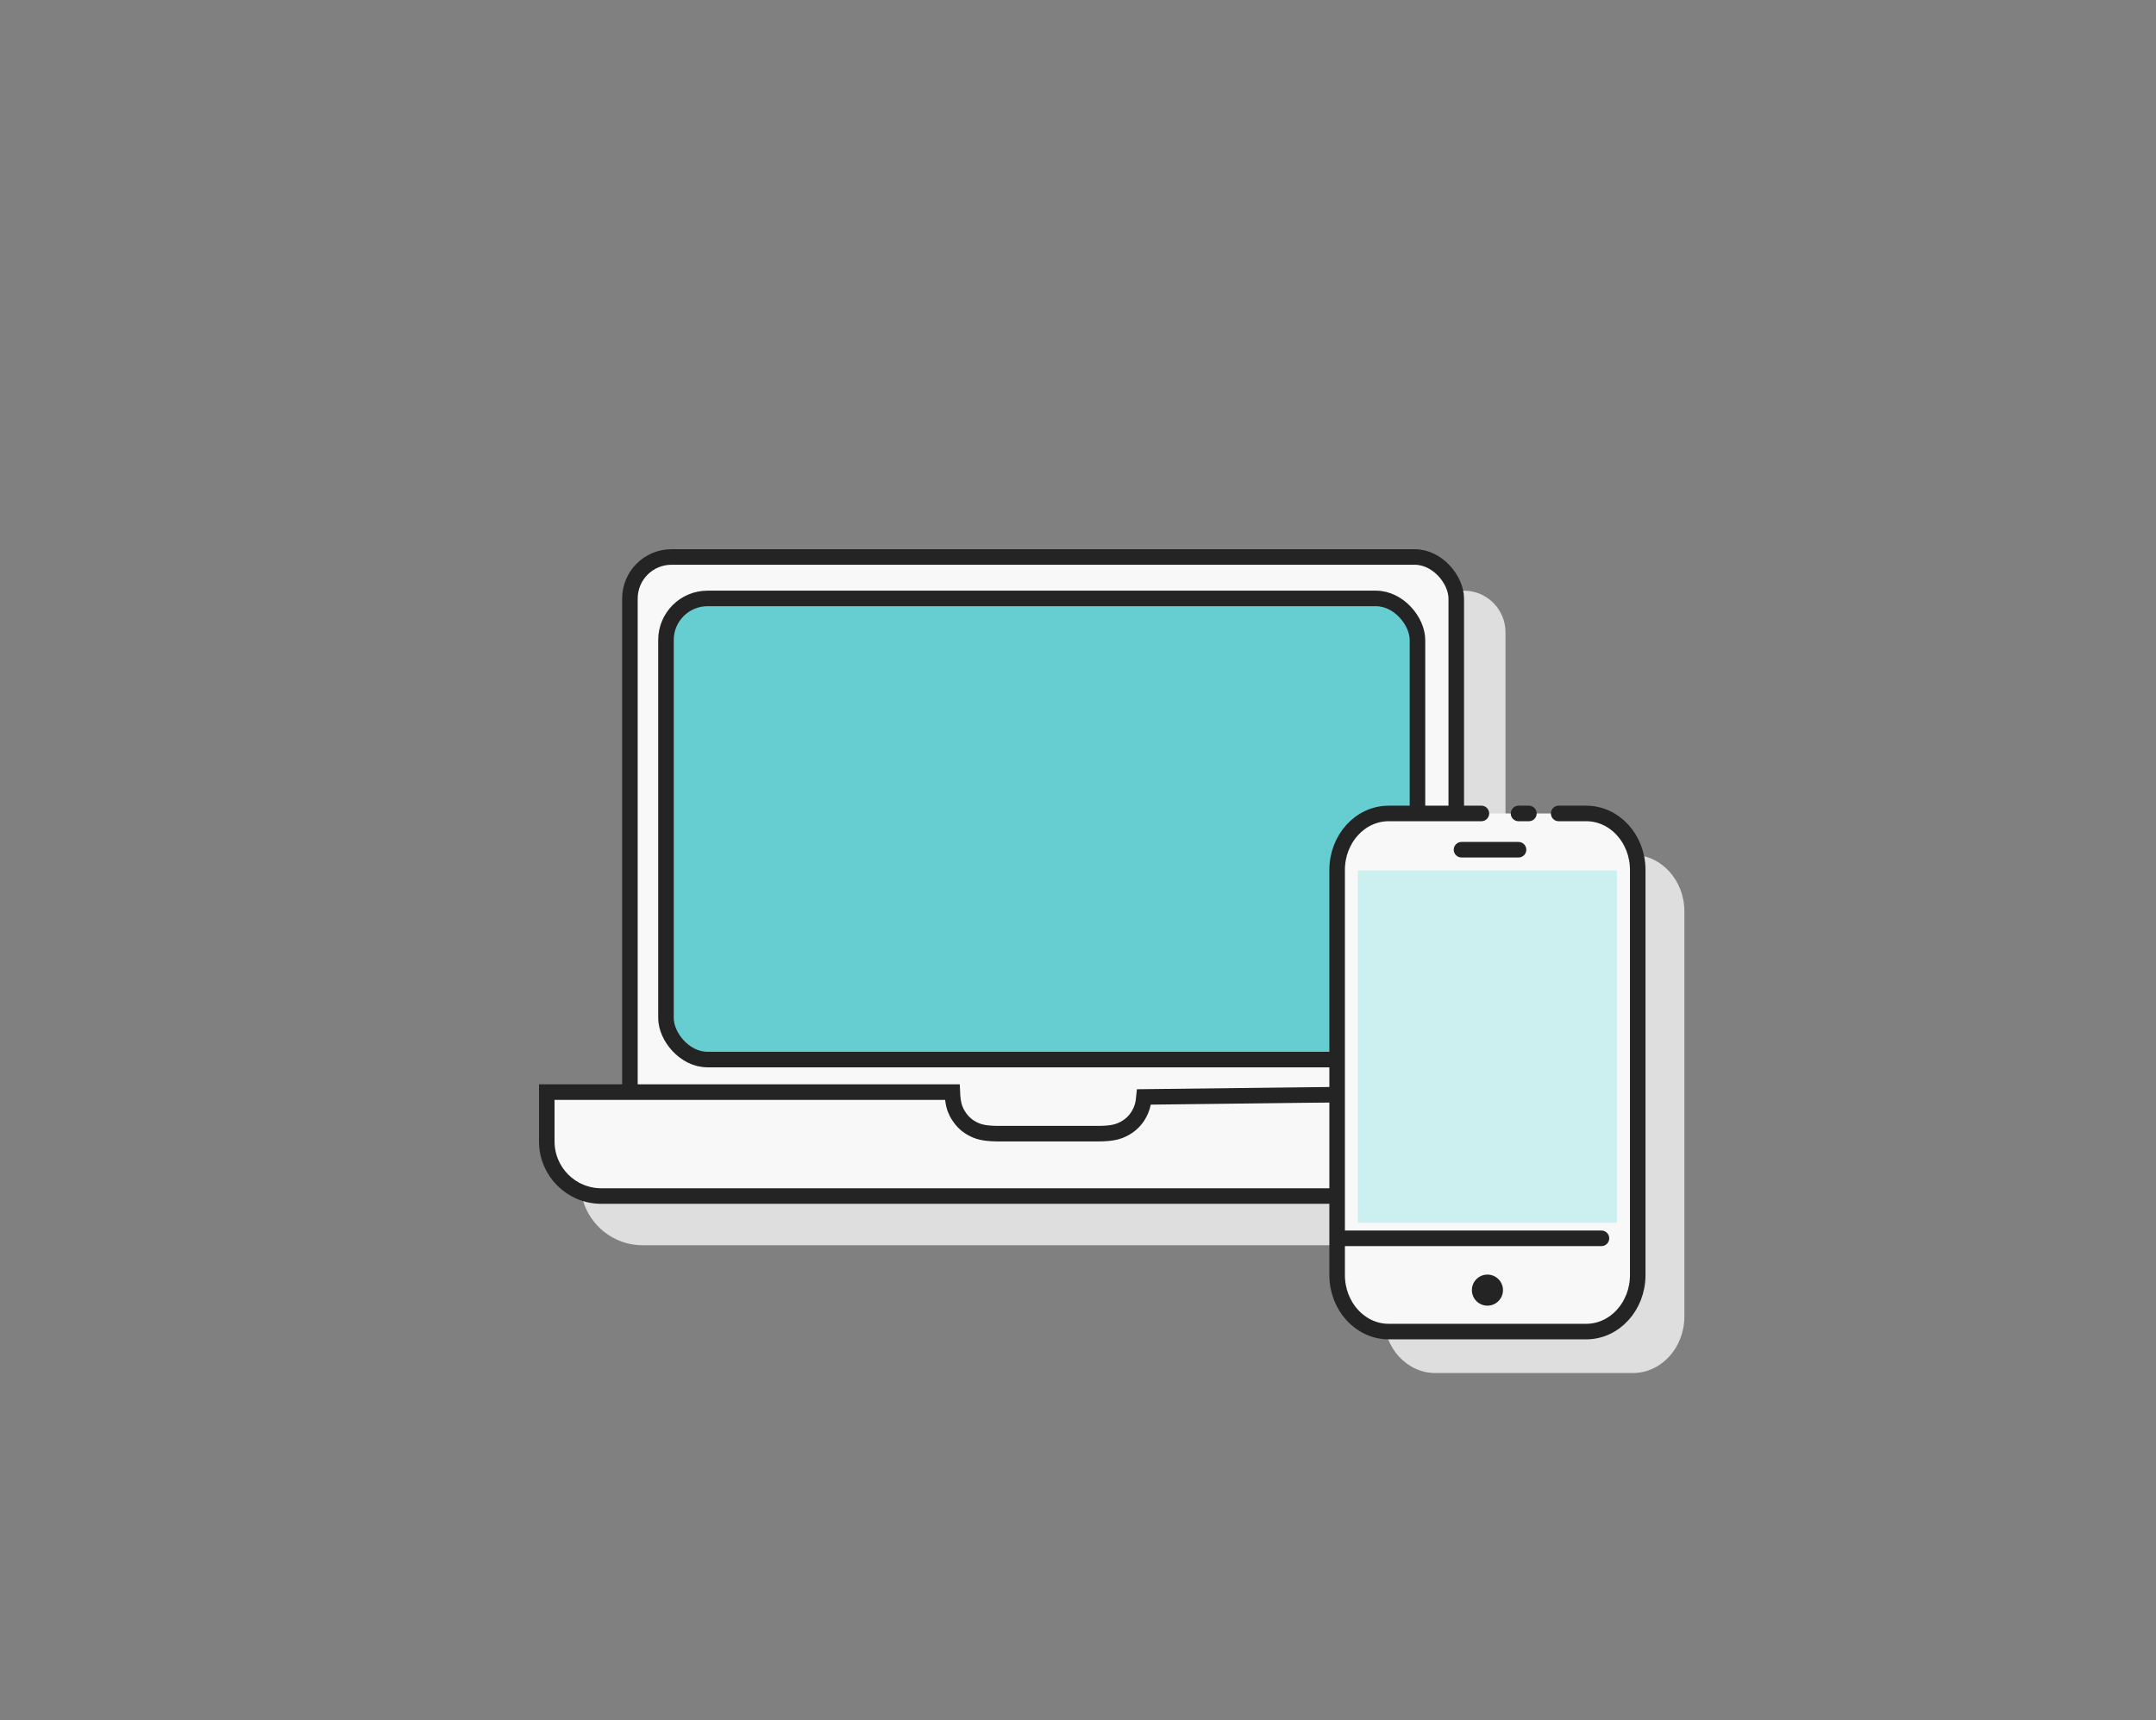 <?xml version="1.0" encoding="UTF-8"?>
<svg width="208px" height="166px" viewBox="0 0 208 166" version="1.1" xmlns="http://www.w3.org/2000/svg" xmlns:xlink="http://www.w3.org/1999/xlink">
    <rect x="0" y="0" width="208" height="166" fill="#808080" stroke="none"/>
    <title>icon_digitalfaehigkeit</title>
    <g id="icon_digitalfaehigkeit" stroke="none" stroke-width="1" fill="none" fill-rule="evenodd">
        <g id="icon_medienkompetenzen" transform="translate(52, 53)">
            <path d="M89.231,4 C91.446,4 93.242,5.796 93.242,8.011 L93.242,55.64 L101.765,55.64 L101.765,61.155 C101.765,64.478 99.072,67.171 95.749,67.171 L10.016,67.171 C6.694,67.171 4,64.478 4,61.155 L4,55.64 L12.021,55.64 L12.022,8.011 C12.022,5.796 13.818,4 16.033,4 L89.231,4 Z" id="Combined-Shape" fill="#DEDEDE"></path>
            <rect id="Rectangle" stroke="#242424" stroke-width="1.5" fill="#F8F8F8" x="8.772" y="0.75" width="79.72" height="58.663" rx="4.011"></rect>
            <rect id="Rectangle" stroke="#242424" stroke-width="1.5" fill="#66CED1" x="12.25" y="4.75" width="72.5" height="44.5" rx="4.011"></rect>
            <path d="M39.875,52.389 C39.922,53.434 40.073,53.912 40.292,54.353 C40.684,55.089 41.173,55.578 41.795,55.911 C42.331,56.197 42.875,56.379 44.14,56.399 L44.14,56.399 L53.882,56.401 C55.328,56.401 55.903,56.214 56.471,55.911 C57.094,55.578 57.583,55.089 57.916,54.466 C58.14,54.047 58.3,53.624 58.369,52.857 L58.369,52.857 L97.015,52.399 L97.015,57.155 C97.015,58.609 96.426,59.926 95.473,60.879 C94.52,61.832 93.203,62.421 91.749,62.421 L91.749,62.421 L6.016,62.421 C4.562,62.421 3.245,61.832 2.292,60.879 C1.339,59.926 0.75,58.609 0.75,57.155 L0.75,57.155 L0.75,52.39 L39.875,52.389 Z" id="Combined-Shape" stroke="#242424" stroke-width="1.5" fill="#F8F8F8"></path>
            <g id="ICON-Mobil" transform="translate(77, 25)">
                <path d="M43.25,23.75 L43.25,26.75 M43.75,32.122 C43.75,34.01 43.75,35.004 43.75,38.779 C43.75,41.524 41.308,43.75 38.295,43.75 L-0.795,43.75 C-3.808,43.75 -6.25,41.524 -6.25,38.779 L-6.25,19.721 C-6.25,16.976 -3.808,14.75 -0.795,14.75 L36.889,14.75 L38.295,14.75 C41.308,14.75 43.75,16.976 43.75,19.721 L43.75,20.666 L43.75,22.144" id="Shape" fill="#DEDEDE" style="mix-blend-mode: darken;" transform="translate(19, 29.25) rotate(-90) translate(-19, -29.25) "></path>
                <path d="M39.25,32.122 C39.25,34.01 39.25,31.004 39.25,34.779 C39.25,37.524 36.808,39.75 33.795,39.75 L-5.295,39.75 C-8.308,39.75 -10.75,37.524 -10.75,34.779 L-10.75,15.721 C-10.75,12.976 -8.308,10.75 -5.295,10.75 L32.389,10.75 L33.795,10.75 C36.808,10.75 39.25,12.976 39.25,15.721 L39.25,24.666 M39.25,28.25 L39.25,29.25" id="Shape" stroke="#242424" stroke-width="1.5" fill="#F8F8F8" stroke-linecap="round" stroke-linejoin="round" transform="translate(14.5, 25.25) rotate(-90) translate(-14.5, -25.25) "></path>
                <rect id="Rectangle" fill="#CCEFF0" x="2" y="6" width="25" height="34"></rect>
                <line x1="0.5" y1="41.5" x2="25.5" y2="41.5" id="Line" stroke="#242424" stroke-width="1.5" stroke-linecap="round" transform="translate(13, 41.5) rotate(-360) translate(-13, -41.5) "></line>
                <line x1="12" y1="4" x2="17.5" y2="4" id="Line-Copy" stroke="#242424" stroke-width="1.5" stroke-linecap="round" transform="translate(14.75, 4) rotate(-360) translate(-14.75, -4) "></line>
                <circle id="Oval" fill="#242424" transform="translate(14.5, 46.5) rotate(-90) translate(-14.5, -46.5) " cx="14.5" cy="46.5" r="1.5"></circle>
            </g>
        </g>
    </g>
</svg>